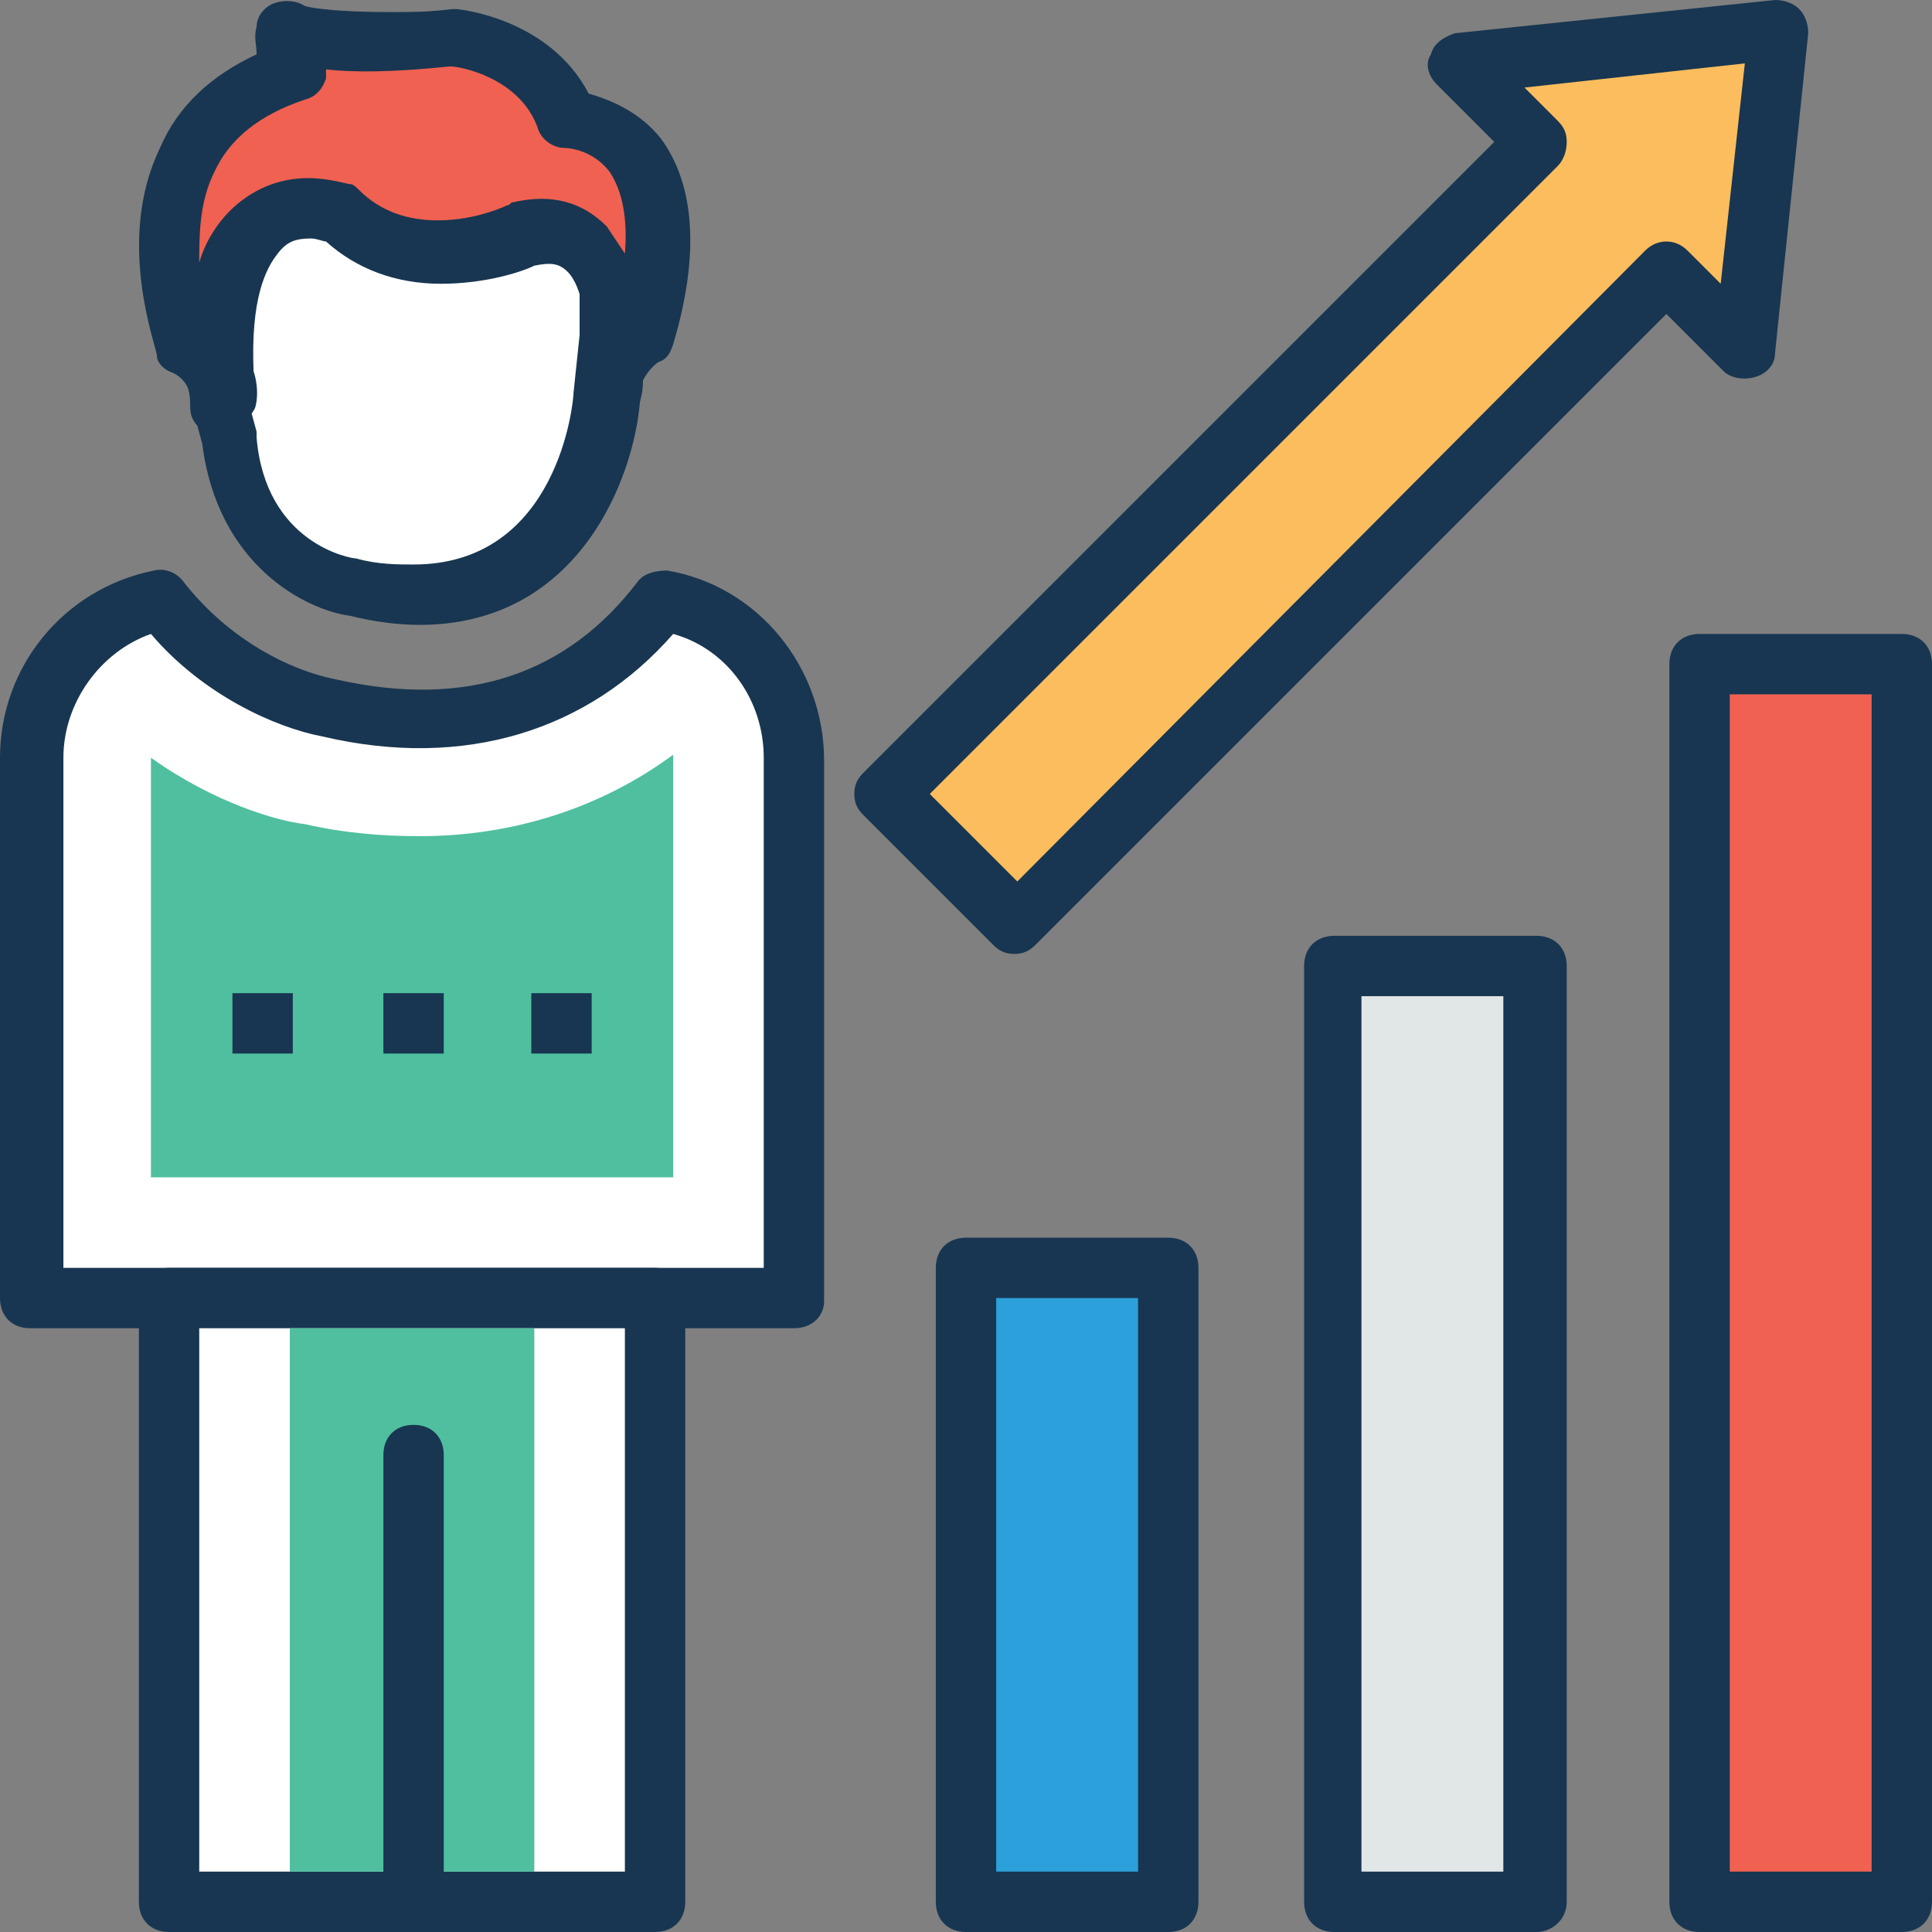 <?xml version="1.0" encoding="iso-8859-1"?>
<!-- Generator: Adobe Illustrator 19.0.0, SVG Export Plug-In . SVG Version: 6.00 Build 0)  -->
<svg version="1.1" id="Capa_1" xmlns="http://www.w3.org/2000/svg" xmlns:xlink="http://www.w3.org/1999/xlink" x="0px" y="0px"
	 viewBox="0 0 504.123 504.123" style="enable-background:new 0 0 504.123 504.123;" xml:space="preserve">
<rect x="0" y="0" width="504.123" height="504.123" fill="#808080" stroke="none"/>
<polygon style="fill:#FBBD5E;" points="230.794,207.163 264.665,241.034 434.806,70.892 455.286,91.372 463.951,7.877 
	380.455,16.542 400.935,37.022 "/>
<path style="fill:#183651;" d="M264.665,248.911c-2.363,0-3.938-0.788-5.514-2.363l-33.871-33.871
	c-1.575-1.575-2.363-3.151-2.363-5.514s0.788-3.938,2.363-5.514L389.908,37.022l-14.966-14.966
	c-2.363-2.363-3.151-5.514-1.575-7.877c0.788-3.151,3.938-4.726,6.302-5.514L463.163,0c2.363,0,4.726,0.788,6.302,2.363
	c1.575,1.575,2.363,3.938,2.363,6.302l-8.665,83.495c0,3.151-2.363,5.514-5.514,6.302c-3.151,0.788-6.302,0-7.877-1.575
	L434.806,81.92L270.178,246.548C268.603,248.123,267.028,248.911,264.665,248.911z M242.609,207.163l22.843,22.843l163.84-164.628
	c3.151-3.151,7.877-3.151,11.028,0l8.665,8.665l6.302-57.502l-57.502,6.302l8.665,8.665c1.575,1.575,2.363,3.151,2.363,5.514
	c0,2.363-0.788,4.726-2.363,6.302L242.609,207.163z"/>
<path style="fill:#FFFFFF;" d="M158.326,103.975c0,0-4.726,63.803-66.166,49.625c0,0-29.145-4.726-32.295-38.597l-3.151-9.452
	l-7.877-36.234l33.871-23.631l52.775-14.178l25.206,18.117v39.385L158.326,103.975z"/>
<path style="fill:#183651;" d="M109.489,163.052c-5.514,0-11.815-0.788-18.117-2.363c-11.815-1.575-34.658-13.391-38.597-44.898
	l-2.363-8.665l-7.877-37.022c-0.788-3.151,0-6.302,3.151-7.877l32.295-22.843c0.788-0.788,1.575-0.788,2.363-0.788l52.775-14.178
	c2.363-0.788,4.726,0,7.089,1.575l25.206,17.329c2.363,1.575,3.151,3.938,3.151,6.302v39.385v0.788l-1.575,14.966
	C165.415,124.455,151.237,163.052,109.489,163.052z M58.289,72.468l6.302,31.508l2.363,8.665c0,0.788,0,0.788,0,1.575
	c2.363,27.569,24.418,31.508,25.994,31.508c5.514,1.575,11.028,1.575,14.966,1.575c37.809,0,41.748-42.535,41.748-44.898
	l1.575-14.966V53.563l-18.905-14.178L84.283,52.775L58.289,72.468z"/>
<path style="fill:#F06151;" d="M57.502,105.551c0,0,2.363-9.452-8.665-15.754c0,0-21.268-54.351,29.145-70.892
	c0,0-3.938-3.938-2.363-10.24c0,0,7.089,4.726,42.535,2.363c0,0,23.631,2.363,29.932,21.268c0,0,36.234,0,19.692,56.714
	c0,0-8.665,4.726-7.877,15.754c0,0,7.877-48.837-22.843-42.535c0,0-27.569,13.391-47.262-5.514
	C88.222,55.926,51.988,42.535,57.502,105.551z"/>
<path style="fill:#183651;" d="M57.502,113.428C57.502,113.428,56.714,113.428,57.502,113.428c-4.726,0-7.877-3.151-7.877-7.089
	c0-1.575,0-3.938-0.788-5.514c-0.788-1.575-2.363-3.151-4.726-3.938c-1.575-0.788-3.151-2.363-3.151-3.938
	c0-2.363-11.028-29.932,0.788-54.351c4.726-11.028,13.391-18.905,25.206-24.418c0-2.363-0.788-4.726,0-7.089
	c0-3.151,2.363-5.514,4.726-6.302C74.043,0,77.194,0,79.557,1.575c0,0,4.726,1.575,22.843,1.575c4.726,0,9.452,0,15.754-0.788h0.788
	c0.788,0,24.418,2.363,34.658,22.055c5.514,1.575,13.391,4.726,18.905,11.815c8.665,11.815,10.24,29.932,3.151,53.563
	c-0.788,2.363-1.575,3.938-3.938,4.726l0,0c0,0-2.363,1.575-3.938,4.726c0,3.151-0.788,5.514-0.788,5.514
	c-0.788,3.938-3.938,6.302-7.877,6.302s-7.089-3.151-7.089-7.089c0-2.363,0-4.726,0.788-7.089
	c0.788-11.815-0.788-22.055-4.726-25.994c-2.363-2.363-4.726-2.363-8.665-1.575c-3.151,1.575-12.603,4.726-24.418,4.726
	s-22.055-3.938-29.932-11.028c-0.788,0-2.363-0.788-3.938-0.788c-3.938,0-6.302,0.788-8.665,3.938
	c-3.151,3.938-7.089,11.815-6.302,30.72c1.575,4.726,0.788,9.452,0,10.24C63.803,111.065,60.652,113.428,57.502,113.428z
	 M85.071,18.117c0,0.788,0,1.575,0,2.363c-0.788,2.363-2.363,4.726-5.514,5.514c-11.815,3.938-19.692,10.24-23.631,18.905
	c-3.938,7.877-3.938,16.542-3.938,23.631c1.575-5.514,4.726-10.24,7.877-13.391c5.514-5.514,12.603-8.665,20.48-8.665
	c5.514,0,10.24,1.575,11.028,1.575c0.788,0,1.575,0.788,2.363,1.575c5.514,5.514,12.603,7.877,20.48,7.877
	c10.24,0,18.117-3.938,18.117-3.938c0.788,0,0.788-0.788,1.575-0.788c10.24-2.363,18.117,0,24.418,6.302
	c1.575,2.363,3.151,4.726,4.726,7.089c0.788-9.452-0.788-16.542-3.938-21.268c-4.726-6.302-11.815-6.302-11.815-6.302
	c-3.151,0-6.302-2.363-7.089-5.514c-4.726-12.603-19.692-15.754-22.843-15.754C102.4,18.905,92.16,18.905,85.071,18.117z"/>
<path style="fill:#FFFFFF;" d="M172.505,155.963c-13.391,17.329-33.871,30.72-63.015,30.72c-7.877,0-15.754-0.788-23.631-2.363
	c-11.815-2.363-30.72-10.24-44.111-27.569c-18.905,3.938-33.871,21.268-33.871,41.748v140.997h199.286V197.711
	C207.163,177.231,192.197,159.902,172.505,155.963z"/>
<path style="fill:#183651;" d="M207.163,346.585H7.877c-4.726,0-7.877-3.151-7.877-7.877V197.711
	c0-23.631,16.542-44.111,40.172-48.837c3.151-0.788,6.302,0.788,7.877,3.151c11.815,14.966,27.569,22.843,39.385,25.206
	c34.658,7.877,60.652-1.575,78.769-25.206c1.575-2.363,4.726-3.151,7.877-3.151c23.631,3.938,40.96,25.206,40.96,49.625v140.997
	C215.04,343.434,211.889,346.585,207.163,346.585z M15.754,330.831h183.532v-133.12c0-14.966-9.452-28.357-23.631-32.295
	c-22.055,25.206-54.351,35.446-91.372,26.782c-12.603-2.363-31.508-11.028-44.898-26.782c-13.391,4.726-22.843,18.117-22.843,32.295
	v133.12H15.754z"/>
<path style="fill:#4FBF9F;" d="M39.385,307.2V197.711c16.542,11.815,33.083,16.542,40.172,17.329
	c10.24,2.363,20.48,3.151,29.932,3.151c25.206,0,48.049-7.877,66.166-21.268v0.788V307.2H39.385z"/>
<rect x="44.111" y="338.708" style="fill:#FFFFFF;" width="126.818" height="157.538"/>
<path style="fill:#183651;" d="M170.929,504.123H44.111c-4.726,0-7.877-3.151-7.877-7.877V338.708c0-4.726,3.151-7.877,7.877-7.877
	h126.818c4.726,0,7.877,3.151,7.877,7.877v157.538C178.806,500.972,175.655,504.123,170.929,504.123z M51.988,488.369h111.065
	V346.585H51.988V488.369z"/>
<rect x="75.618" y="346.585" style="fill:#4FBF9F;" width="63.803" height="141.785"/>
<path style="fill:#183651;" d="M107.914,504.123c-4.726,0-7.877-3.151-7.877-7.877V379.668c0-4.726,3.151-7.877,7.877-7.877
	c4.726,0,7.877,3.151,7.877,7.877v116.578C115.791,500.972,111.852,504.123,107.914,504.123z"/>
<rect x="252.062" y="330.831" style="fill:#2CA0DA;" width="52.775" height="165.415"/>
<path style="fill:#183651;" d="M304.837,504.123h-52.775c-4.726,0-7.877-3.151-7.877-7.877V330.831c0-4.726,3.151-7.877,7.877-7.877
	h52.775c4.726,0,7.877,3.151,7.877,7.877v165.415C312.714,500.972,309.563,504.123,304.837,504.123z M259.938,488.369h37.022
	V338.708h-37.022V488.369z"/>
<rect x="347.372" y="252.062" style="fill:#E1E6E7;" width="52.775" height="244.185"/>
<path style="fill:#183651;" d="M400.935,504.123H348.16c-4.726,0-7.877-3.151-7.877-7.877V252.062c0-4.726,3.151-7.877,7.877-7.877
	h52.775c4.726,0,7.877,3.151,7.877,7.877v244.185C408.812,500.972,404.874,504.123,400.935,504.123z M355.249,488.369h37.022
	V259.938h-37.022V488.369z"/>
<rect x="443.471" y="173.292" style="fill:#F06151;" width="52.775" height="322.954"/>
<g>
	<path style="fill:#183651;" d="M496.246,504.123h-52.775c-4.726,0-7.877-3.151-7.877-7.877V173.292
		c0-4.726,3.151-7.877,7.877-7.877h52.775c4.726,0,7.877,3.151,7.877,7.877v322.954
		C504.123,500.972,500.972,504.123,496.246,504.123z M451.348,488.369h37.022v-307.2h-37.022V488.369z"/>
	<rect x="60.652" y="259.151" style="fill:#183651;" width="15.754" height="15.754"/>
	<rect x="100.037" y="259.151" style="fill:#183651;" width="15.754" height="15.754"/>
	<rect x="138.634" y="259.151" style="fill:#183651;" width="15.754" height="15.754"/>
</g>
<g>
</g>
<g>
</g>
<g>
</g>
<g>
</g>
<g>
</g>
<g>
</g>
<g>
</g>
<g>
</g>
<g>
</g>
<g>
</g>
<g>
</g>
<g>
</g>
<g>
</g>
<g>
</g>
<g>
</g>
</svg>
